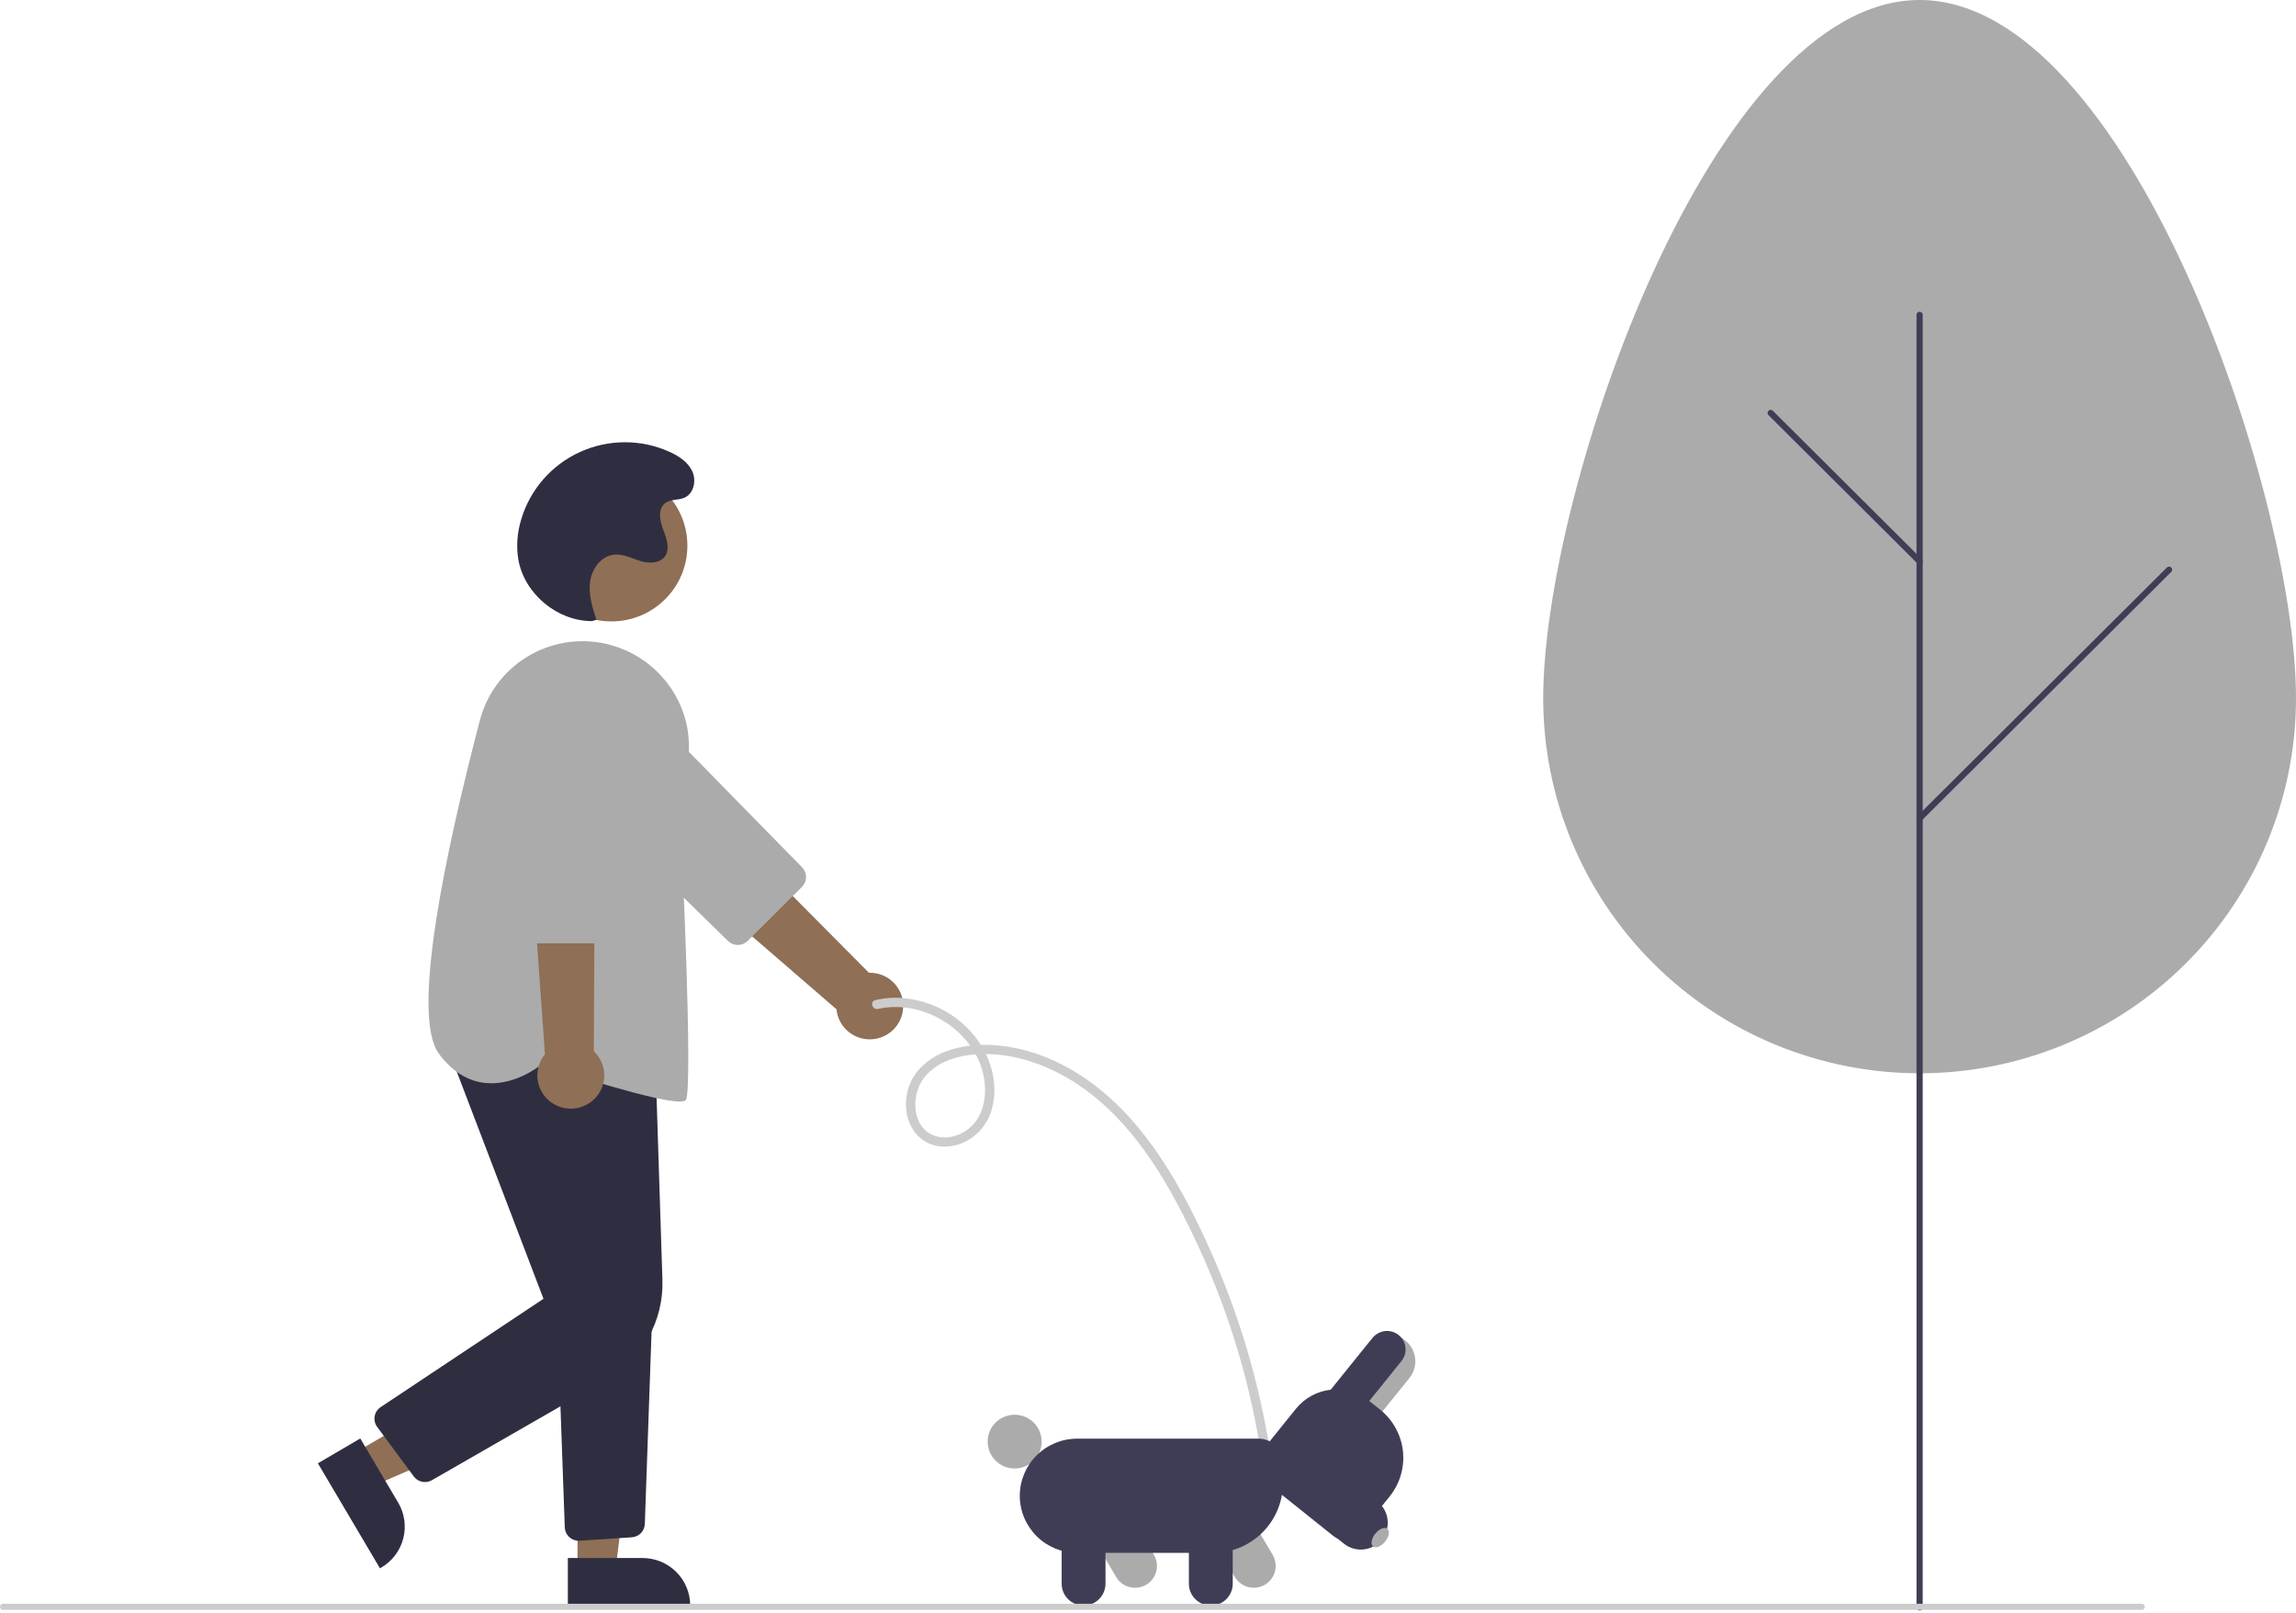 <svg width="131" height="92" viewBox="0 0 131 92" fill="none" xmlns="http://www.w3.org/2000/svg">
<g clip-path="url(#clip0_431_558)">
<path d="M51.513 57.655C51.553 57.382 51.533 57.103 51.454 56.839C51.374 56.574 51.237 56.33 51.053 56.124C50.868 55.918 50.641 55.754 50.386 55.645C50.131 55.536 49.856 55.484 49.578 55.492L37.428 43.258L35.028 46.6L47.726 57.575C47.771 58.037 47.985 58.468 48.327 58.784C48.67 59.1 49.117 59.28 49.584 59.29C50.05 59.3 50.505 59.139 50.86 58.838C51.216 58.537 51.448 58.116 51.513 57.655Z" fill="#8F6F55"/>
<path d="M45.758 50.591L42.657 53.676C42.508 53.823 42.308 53.906 42.098 53.907C41.889 53.907 41.688 53.826 41.538 53.681L33.064 45.384C32.771 45.097 32.538 44.755 32.379 44.378C32.219 44.001 32.136 43.596 32.135 43.187C32.134 42.778 32.214 42.373 32.371 41.994C32.528 41.616 32.758 41.273 33.049 40.984C33.34 40.695 33.686 40.467 34.066 40.312C34.447 40.157 34.854 40.078 35.265 40.081C35.676 40.084 36.082 40.168 36.46 40.328C36.838 40.488 37.181 40.721 37.468 41.014L45.765 49.479C45.91 49.628 45.991 49.828 45.99 50.036C45.988 50.245 45.905 50.444 45.758 50.591Z" fill="#ABABAB"/>
<path d="M34.882 35.449C37.277 35.449 39.219 33.515 39.219 31.13C39.219 28.745 37.277 26.811 34.882 26.811C32.486 26.811 30.545 28.745 30.545 31.13C30.545 33.515 32.486 35.449 34.882 35.449Z" fill="#8F6F55"/>
<path d="M20.227 82.889L21.325 84.747L29.044 81.412L27.423 78.67L20.227 82.889Z" fill="#8F6F55"/>
<path d="M20.556 82.058L22.718 85.717L22.719 85.717C22.9 86.023 23.018 86.362 23.068 86.714C23.117 87.066 23.097 87.424 23.007 87.768C22.918 88.112 22.761 88.435 22.546 88.719C22.332 89.002 22.063 89.241 21.755 89.421L21.679 89.466L18.138 83.475L20.556 82.058Z" fill="#2F2E41"/>
<path d="M32.951 89.582H35.116L36.146 81.266L32.951 81.266L32.951 89.582Z" fill="#8F6F55"/>
<path d="M32.399 88.878L36.662 88.878H36.663C37.019 88.878 37.373 88.948 37.702 89.084C38.032 89.22 38.331 89.419 38.584 89.671C38.836 89.922 39.036 90.22 39.173 90.548C39.309 90.877 39.38 91.228 39.38 91.584V91.672L32.399 91.672L32.399 88.878Z" fill="#2F2E41"/>
<path d="M24.247 84.544C24.123 84.544 24 84.515 23.889 84.459C23.777 84.403 23.681 84.322 23.607 84.222L21.52 81.398C21.456 81.311 21.41 81.213 21.386 81.109C21.361 81.005 21.358 80.897 21.377 80.792C21.395 80.686 21.435 80.586 21.494 80.496C21.552 80.406 21.629 80.33 21.718 80.27L31.009 74.09L25.403 59.411L37.391 60.396L37.795 73.011C37.833 74.16 37.556 75.297 36.995 76.302C36.434 77.306 35.609 78.139 34.608 78.713L24.644 84.438C24.524 84.507 24.387 84.544 24.247 84.544Z" fill="#2F2E41"/>
<path d="M33.016 87.894C32.811 87.894 32.613 87.814 32.465 87.671C32.318 87.529 32.231 87.335 32.224 87.131L31.784 74.842L37.225 74.556L36.791 86.934C36.785 87.13 36.706 87.316 36.569 87.457C36.431 87.598 36.246 87.683 36.05 87.696L33.07 87.892C33.052 87.893 33.034 87.894 33.016 87.894Z" fill="#2F2E41"/>
<path d="M38.779 62.837C37.395 62.837 32.56 61.286 30.881 60.733C30.631 60.934 29.251 61.961 27.641 61.773C26.648 61.657 25.773 61.097 25.041 60.108C23.426 57.925 25.421 48.563 27.379 41.094C27.772 39.584 28.737 38.285 30.072 37.469C31.406 36.653 33.007 36.384 34.536 36.718C35.645 36.962 36.663 37.509 37.477 38.297C38.291 39.086 38.868 40.084 39.143 41.181C39.511 42.676 39.194 44.434 38.963 45.717C38.854 46.321 38.768 46.798 38.797 47.032C38.911 47.937 39.542 62.136 39.136 62.743C39.093 62.807 38.968 62.837 38.779 62.837Z" fill="#ABABAB"/>
<path d="M33.715 62.862C33.938 62.697 34.121 62.485 34.252 62.242C34.384 61.999 34.46 61.73 34.476 61.454C34.492 61.179 34.447 60.903 34.344 60.646C34.242 60.39 34.084 60.159 33.881 59.97L33.967 42.763L29.898 43.438L31.093 60.139C30.797 60.498 30.643 60.953 30.66 61.418C30.678 61.883 30.867 62.325 31.19 62.66C31.513 62.996 31.949 63.202 32.414 63.239C32.879 63.276 33.342 63.142 33.715 62.862Z" fill="#8F6F55"/>
<path d="M34.656 53.813H30.273C30.064 53.813 29.863 53.73 29.714 53.583C29.566 53.437 29.481 53.238 29.479 53.029L29.371 41.196C29.367 40.786 29.445 40.38 29.6 40.001C29.754 39.622 29.983 39.278 30.273 38.987C30.562 38.697 30.906 38.466 31.286 38.309C31.665 38.152 32.072 38.071 32.483 38.072C32.894 38.072 33.301 38.154 33.68 38.312C34.059 38.47 34.403 38.701 34.691 38.992C34.98 39.284 35.208 39.629 35.362 40.008C35.515 40.388 35.592 40.794 35.587 41.203L35.451 53.031C35.448 53.239 35.363 53.438 35.214 53.584C35.066 53.73 34.865 53.813 34.656 53.813Z" fill="#ABABAB"/>
<path d="M33.778 35.431C31.792 35.435 29.918 33.872 29.574 31.924C29.451 31.159 29.507 30.376 29.736 29.636C29.986 28.793 30.415 28.013 30.992 27.349C31.57 26.685 32.284 26.152 33.087 25.787C33.889 25.421 34.76 25.23 35.643 25.228C36.525 25.226 37.397 25.413 38.201 25.775C38.733 26.014 39.256 26.358 39.499 26.886C39.742 27.414 39.59 28.151 39.058 28.389C38.71 28.544 38.274 28.468 37.965 28.691C37.522 29.01 37.636 29.691 37.834 30.2C38.032 30.708 38.256 31.323 37.924 31.756C37.615 32.16 36.997 32.148 36.511 31.996C36.024 31.844 35.544 31.589 35.036 31.641C34.296 31.716 33.765 32.449 33.666 33.184C33.568 33.918 33.8 34.652 34.028 35.357L33.778 35.431Z" fill="#2F2E41"/>
<path d="M88.049 39.839C88.049 28.028 97.664 0 109.525 0C121.385 0 131 28.028 131 39.839C131 45.511 128.737 50.951 124.71 54.962C120.683 58.973 115.22 61.226 109.525 61.226C103.829 61.226 98.367 58.973 94.339 54.962C90.312 50.951 88.049 45.511 88.049 39.839Z" fill="#ABABAB"/>
<path d="M109.525 91.87C109.478 91.87 109.433 91.852 109.4 91.819C109.367 91.786 109.348 91.741 109.348 91.694V17.961C109.348 17.914 109.367 17.869 109.4 17.836C109.433 17.803 109.478 17.785 109.525 17.785C109.572 17.785 109.616 17.803 109.65 17.836C109.683 17.869 109.701 17.914 109.701 17.961V91.694C109.701 91.741 109.683 91.786 109.65 91.819C109.616 91.852 109.572 91.87 109.525 91.87Z" fill="#3F3D56"/>
<path d="M109.525 32.196C109.501 32.196 109.478 32.191 109.457 32.182C109.436 32.173 109.416 32.16 109.4 32.144L100.9 23.679C100.867 23.646 100.849 23.602 100.849 23.555C100.849 23.509 100.868 23.464 100.901 23.431C100.934 23.399 100.978 23.38 101.025 23.38C101.072 23.38 101.116 23.398 101.15 23.431L109.649 31.895C109.674 31.92 109.691 31.951 109.698 31.985C109.705 32.02 109.701 32.055 109.688 32.087C109.674 32.119 109.652 32.147 109.623 32.166C109.594 32.185 109.56 32.196 109.525 32.196V32.196Z" fill="#3F3D56"/>
<path d="M109.525 46.85C109.49 46.85 109.456 46.839 109.427 46.82C109.398 46.801 109.375 46.773 109.362 46.741C109.348 46.709 109.345 46.674 109.351 46.639C109.358 46.605 109.375 46.574 109.4 46.55L123.634 32.374C123.668 32.341 123.712 32.323 123.759 32.323C123.806 32.323 123.85 32.342 123.883 32.374C123.916 32.407 123.935 32.452 123.935 32.498C123.935 32.545 123.917 32.589 123.884 32.622L109.65 46.798C109.633 46.815 109.614 46.827 109.592 46.836C109.571 46.845 109.548 46.85 109.525 46.85Z" fill="#3F3D56"/>
<path d="M50.094 57.555C52.911 56.921 56.103 59.116 56.202 62.062C56.23 62.891 55.986 63.761 55.346 64.325C54.817 64.79 54.03 65.025 53.347 64.797C52.032 64.36 51.961 62.535 52.667 61.56C53.622 60.24 55.514 60.015 57.016 60.172C58.852 60.364 60.597 61.166 62.061 62.264C64.992 64.464 66.858 67.835 68.369 71.092C69.916 74.433 71.04 77.953 71.717 81.569C71.802 82.024 71.88 82.479 71.951 82.936C71.971 83.003 72.017 83.059 72.078 83.093C72.14 83.126 72.212 83.135 72.279 83.115C72.346 83.094 72.402 83.049 72.435 82.988C72.469 82.927 72.478 82.856 72.46 82.788C71.841 78.842 70.699 74.994 69.063 71.347C67.481 67.817 65.487 64.156 62.315 61.8C60.734 60.626 58.866 59.808 56.89 59.634C55.226 59.487 53.256 59.837 52.221 61.278C51.405 62.415 51.488 64.304 52.751 65.096C53.445 65.531 54.328 65.481 55.049 65.142C55.431 64.954 55.768 64.685 56.036 64.355C56.304 64.024 56.496 63.639 56.6 63.227C57.048 61.59 56.368 59.821 55.2 58.651C54.104 57.55 52.615 56.926 51.059 56.916C50.684 56.921 50.311 56.965 49.946 57.049C49.613 57.124 49.762 57.63 50.094 57.555V57.555Z" fill="#CCCCCC"/>
<path d="M63.681 89.959L61.93 86.982L64.089 85.723L65.84 88.7V88.7C66.007 88.985 66.055 89.325 65.971 89.644C65.887 89.964 65.679 90.237 65.392 90.404C65.106 90.571 64.765 90.618 64.444 90.535C64.123 90.451 63.849 90.244 63.681 89.959Z" fill="#ABABAB"/>
<path d="M57.892 83.771C58.742 83.771 59.431 83.085 59.431 82.238C59.431 81.391 58.742 80.705 57.892 80.705C57.041 80.705 56.352 81.391 56.352 82.238C56.352 83.085 57.041 83.771 57.892 83.771Z" fill="#ABABAB"/>
<path d="M70.455 89.959L68.704 86.982L70.863 85.723L72.614 88.7C72.781 88.985 72.828 89.324 72.744 89.644C72.66 89.963 72.452 90.236 72.166 90.403C71.88 90.57 71.539 90.617 71.218 90.534C70.897 90.45 70.623 90.244 70.455 89.959Z" fill="#ABABAB"/>
<path d="M58.184 85.327C58.185 84.463 58.53 83.635 59.144 83.024C59.757 82.413 60.589 82.07 61.456 82.069H71.813C72.18 82.069 72.531 82.214 72.79 82.472C73.05 82.731 73.196 83.081 73.196 83.446V84.62C73.195 85.671 72.775 86.679 72.028 87.422C71.282 88.166 70.27 88.584 69.214 88.585H61.456C60.589 88.584 59.757 88.24 59.144 87.63C58.53 87.019 58.185 86.191 58.184 85.327Z" fill="#3F3D56"/>
<path d="M60.573 90.343V86.893H63.075V90.343C63.075 90.673 62.943 90.99 62.708 91.224C62.474 91.457 62.156 91.589 61.824 91.589C61.492 91.589 61.174 91.457 60.939 91.224C60.705 90.99 60.573 90.673 60.573 90.343Z" fill="#3F3D56"/>
<path d="M67.833 90.343V86.893H70.335V90.343C70.335 90.507 70.303 90.669 70.24 90.82C70.177 90.971 70.085 91.109 69.969 91.225C69.853 91.341 69.715 91.432 69.563 91.495C69.411 91.558 69.248 91.59 69.084 91.59C68.919 91.59 68.757 91.558 68.605 91.495C68.453 91.432 68.315 91.341 68.199 91.225C68.082 91.109 67.99 90.971 67.927 90.82C67.865 90.669 67.832 90.507 67.833 90.343Z" fill="#3F3D56"/>
<path d="M78.012 76.694C78.268 76.377 78.639 76.175 79.045 76.132C79.45 76.088 79.857 76.206 80.175 76.461C80.493 76.715 80.696 77.085 80.741 77.488C80.786 77.892 80.668 78.297 80.413 78.614L77.882 81.752L75.481 79.832L78.012 76.694Z" fill="#ABABAB"/>
<path d="M71.916 82.875L73.943 80.361C74.436 79.751 75.152 79.361 75.933 79.276C76.715 79.191 77.499 79.419 78.112 79.908L78.746 80.415C79.476 81 79.943 81.85 80.045 82.778C80.146 83.706 79.874 84.636 79.288 85.365L77.618 87.436C77.433 87.664 77.165 87.81 76.873 87.842C76.58 87.874 76.287 87.789 76.057 87.606L72.086 84.43C71.857 84.246 71.71 83.979 71.678 83.688C71.646 83.396 71.732 83.104 71.916 82.875Z" fill="#3F3D56"/>
<path d="M78.313 76.32C78.4 76.212 78.508 76.122 78.63 76.056C78.752 75.989 78.886 75.947 79.024 75.932C79.162 75.917 79.302 75.929 79.435 75.968C79.569 76.007 79.693 76.072 79.802 76.158C79.91 76.245 80 76.352 80.067 76.473C80.134 76.595 80.176 76.728 80.191 76.866C80.206 77.003 80.194 77.142 80.155 77.275C80.116 77.408 80.051 77.532 79.964 77.64L77.132 81.152L75.481 79.832L78.313 76.32Z" fill="#3F3D56"/>
<path d="M74.256 82.19L78.608 85.67C78.925 85.925 79.127 86.295 79.171 86.699C79.215 87.102 79.096 87.507 78.841 87.823C78.586 88.14 78.215 88.343 77.81 88.387C77.404 88.432 76.998 88.315 76.68 88.061L72.328 84.581L74.256 82.19Z" fill="#3F3D56"/>
<path d="M79.03 87.939C79.255 87.661 79.311 87.334 79.156 87.21C79 87.086 78.692 87.211 78.468 87.489C78.243 87.768 78.187 88.094 78.342 88.219C78.498 88.343 78.806 88.218 79.03 87.939Z" fill="#ABABAB"/>
<path d="M122.198 91.838H0.177C0.13 91.838 0.085 91.819 0.052 91.786C0.019 91.753 0 91.708 0 91.662C0 91.615 0.019 91.57 0.052 91.537C0.085 91.504 0.13 91.486 0.177 91.486H122.198C122.245 91.486 122.29 91.504 122.323 91.537C122.356 91.57 122.374 91.615 122.374 91.662C122.374 91.708 122.356 91.753 122.323 91.786C122.29 91.819 122.245 91.838 122.198 91.838Z" fill="#CCCCCC"/>
</g>
<defs>
<clipPath id="clip0_431_558">
<rect width="131" height="91.87" fill="white"/>
</clipPath>
</defs>
</svg>
